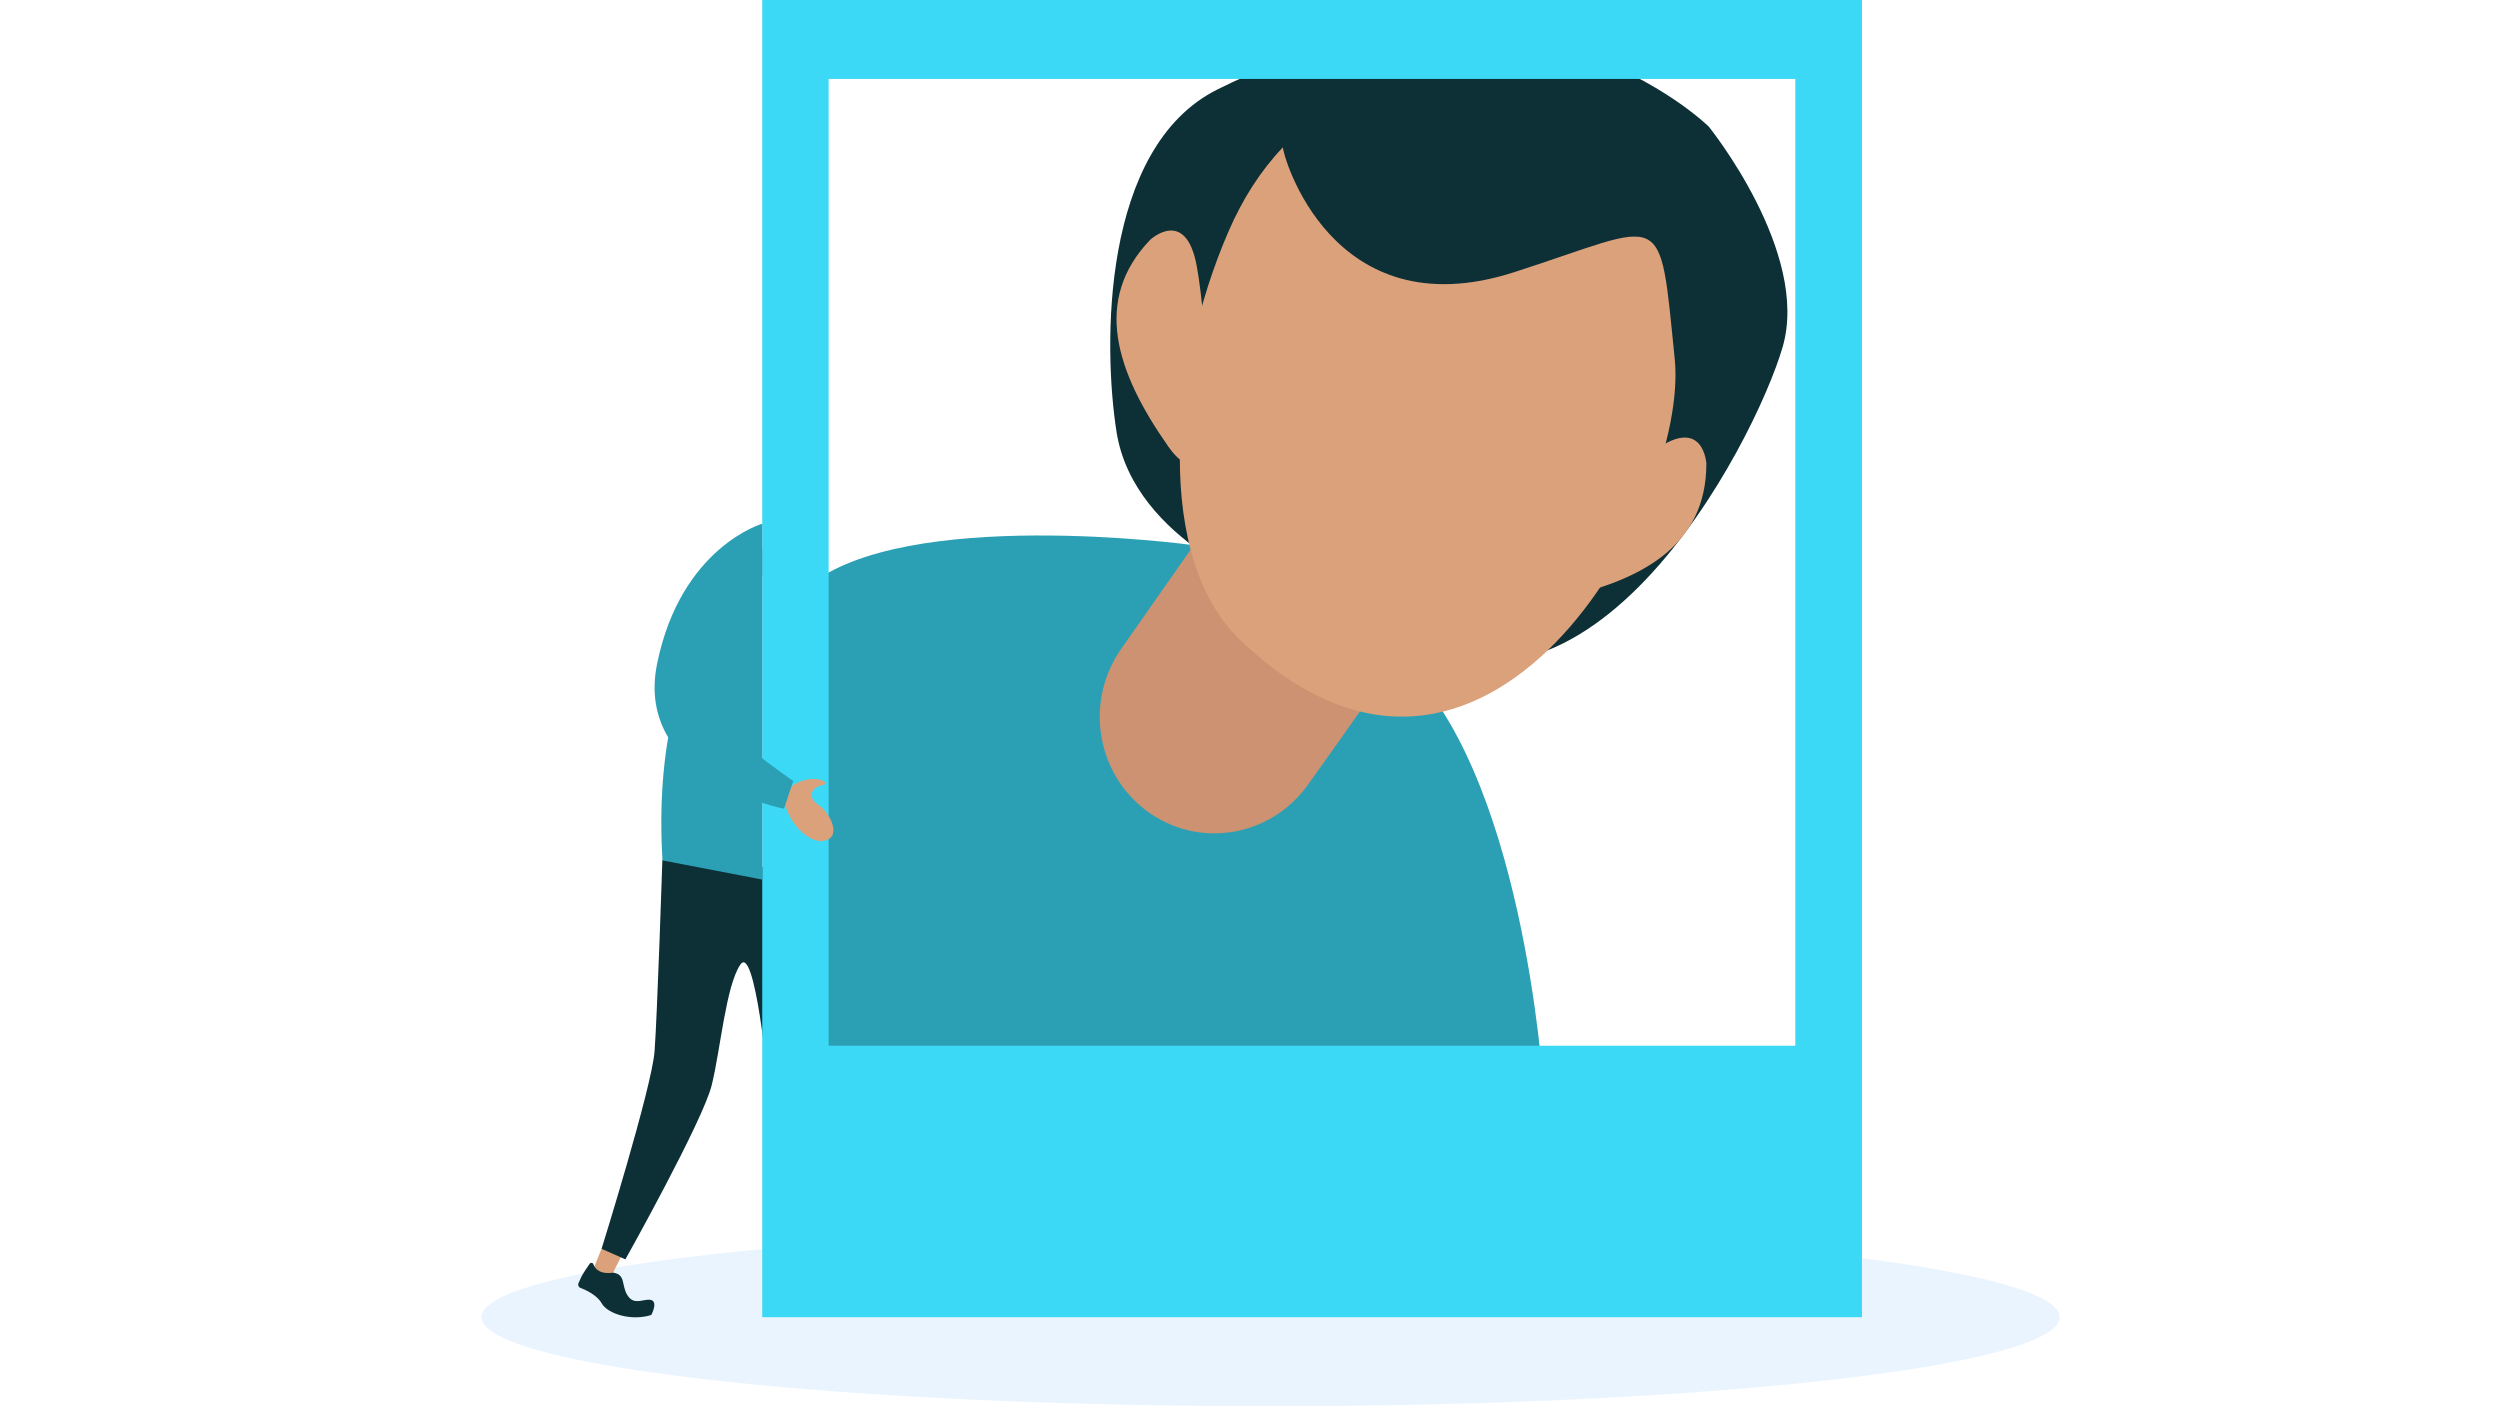 <svg xmlns="http://www.w3.org/2000/svg" xmlns:xlink="http://www.w3.org/1999/xlink" version="1.1" id="Profile_Picture" x="0px" y="0px" viewBox="0 0 1920 1080" style="enable-background:new 0 0 1920 1080;" xml:space="preserve">
<style xmlns="http://www.w3.org/2000/svg" type="text/css">
	.st0{opacity:0.1;fill:#2A94F4;}
	.st1{fill:#0D2F36;}
	.st2{fill:#2BA0B5;}
	.st3{fill:#CC9272;}
	.st4{fill:#DBA17B;}
	.st5{fill:#0D2F36;}
	.st6{fill:#3BD9F5;}
</style>
<ellipse xmlns="http://www.w3.org/2000/svg" class="st0" cx="975.8" cy="1011.6" rx="606" ry="68.4"/>
<path xmlns="http://www.w3.org/2000/svg" class="st1" d="M979.7,453.9c0,0-108.8-37.1-122.2-122.2c-10.3-65.4-12-218.4,77.5-263c231.2-115.4,377.3,28.5,377.3,28.5  s77.9,96.4,56.8,169.2S1214.4,601,1054.2,475.2L979.7,453.9z"/>
<path xmlns="http://www.w3.org/2000/svg" class="st2" d="M913.4,418.3c0,0-218.7-29.5-293,32.2v382h564.7c0,0-15.3-244.4-112.1-327.9  C976.4,421.2,913.4,418.3,913.4,418.3z"/>
<path xmlns="http://www.w3.org/2000/svg" class="st3" d="M926.9,404.3l-65.8,94c-27.8,39.6-19.6,94.4,18.4,123.6l0,0c39.4,30.3,95.7,21.7,124.9-19.1  c34.3-47.9,73.2-103.1,77.7-112.7C1090.4,472.4,964.1,389.3,926.9,404.3z"/>
<polygon xmlns="http://www.w3.org/2000/svg" class="st4" points="462,959.1 455.6,974.8 468.4,982.3 481.7,955.7 "/>
<path xmlns="http://www.w3.org/2000/svg" class="st5" d="M508.7,660.7c0,0-3.9,118.8-6,146.7c-2.1,27.9-40.7,151.7-40.7,151.7l18.3,8.1c0,0,59.5-106.2,66.3-133.8  s10.9-76.3,22-92.6s21.3,87.4,22.3,101.6c1,14.2,10.5,135.7,10.5,135.7l23.8-2l-16.1-300.7C609.2,675.4,530,638.4,508.7,660.7z"/>
<path xmlns="http://www.w3.org/2000/svg" class="st6" d="M585.4,0v1011.6h844.6V0H585.4z M1378.8,803.1H636.4V60.6h742.4V803.1z"/>
<path xmlns="http://www.w3.org/2000/svg" class="st2" d="M585.4,421.7c0,0-87.3,65.5-76.6,239.1l76.6,14.7V421.7z"/>
<path xmlns="http://www.w3.org/2000/svg" class="st2" d="M554.4,440.6"/>
<path xmlns="http://www.w3.org/2000/svg" class="st2" d="M585.4,421.1"/>
<path xmlns="http://www.w3.org/2000/svg" class="st1" d="M455.7,970.9c-0.4-1.2-2-1.4-2.8-0.4c-2.2,3.2-5.4,7.9-6.5,10.3c-0.7,1.6-1.5,3.3-2.1,4.6  c-0.7,1.5,0,3.2,1.5,3.7c4.4,1.7,12.7,5.6,16.2,11.7c4.7,8.5,23.3,13.9,38.2,9.1c0,0,6.8-12.6-2.8-11.7c-5.7,0.5-11.4,3.6-15.8-3.9  c-4.4-7.4-1-15.6-10.8-16.9c0,0-3.4,0.7-7.1,0C460.8,976.9,457,974.9,455.7,970.9z"/>
<path xmlns="http://www.w3.org/2000/svg" class="st4" d="M609.2,602.9c16.1-9.8,29.8-1.4,22.7,0c-8.7,1.7-12.5,9.1-3.4,15.2c9.2,6.1,19.1,26.1,3,27.8  c-7.6,0.8-21.2-7.3-28-25.8C596.7,601.5,604.8,605.6,609.2,602.9z"/>
<path xmlns="http://www.w3.org/2000/svg" class="st2" d="M585.4,402.2c0,0-62.4,18-80.7,107.3c-18.3,89.3,97.4,111.6,97.4,111.6l7.1-21.3c0,0-60.9-41.6-69-61.9  c-8.1-20.3,45.2-95.7,45.2-95.7V402.2z"/>
<path xmlns="http://www.w3.org/2000/svg" class="st4" d="M985.3,113.1c-0.5,5,37,141.1,177.4,96c118.1-38,111.4-52.9,123.5,66.7c11.3,111.9-144.6,397.4-334.1,215.4  c-64.2-61.7-55.6-205.4-8.5-313.7C954.1,153.3,967.9,131.3,985.3,113.1z"/>
<path xmlns="http://www.w3.org/2000/svg" class="st4" d="M883.4,184.1c0,0,27.1-25.2,35.6,19.7c8.5,44.9,18.6,196.6-21.9,138.9S839.3,230.1,883.4,184.1z"/>
<path xmlns="http://www.w3.org/2000/svg" class="st4" d="M1310.5,356.1c0,0-2.1-37-39.3-10.5c-37.2,26.5-149.6,128.9-80.4,115.3C1260,447.3,1310.4,419.8,1310.5,356.1z"/>
</svg>